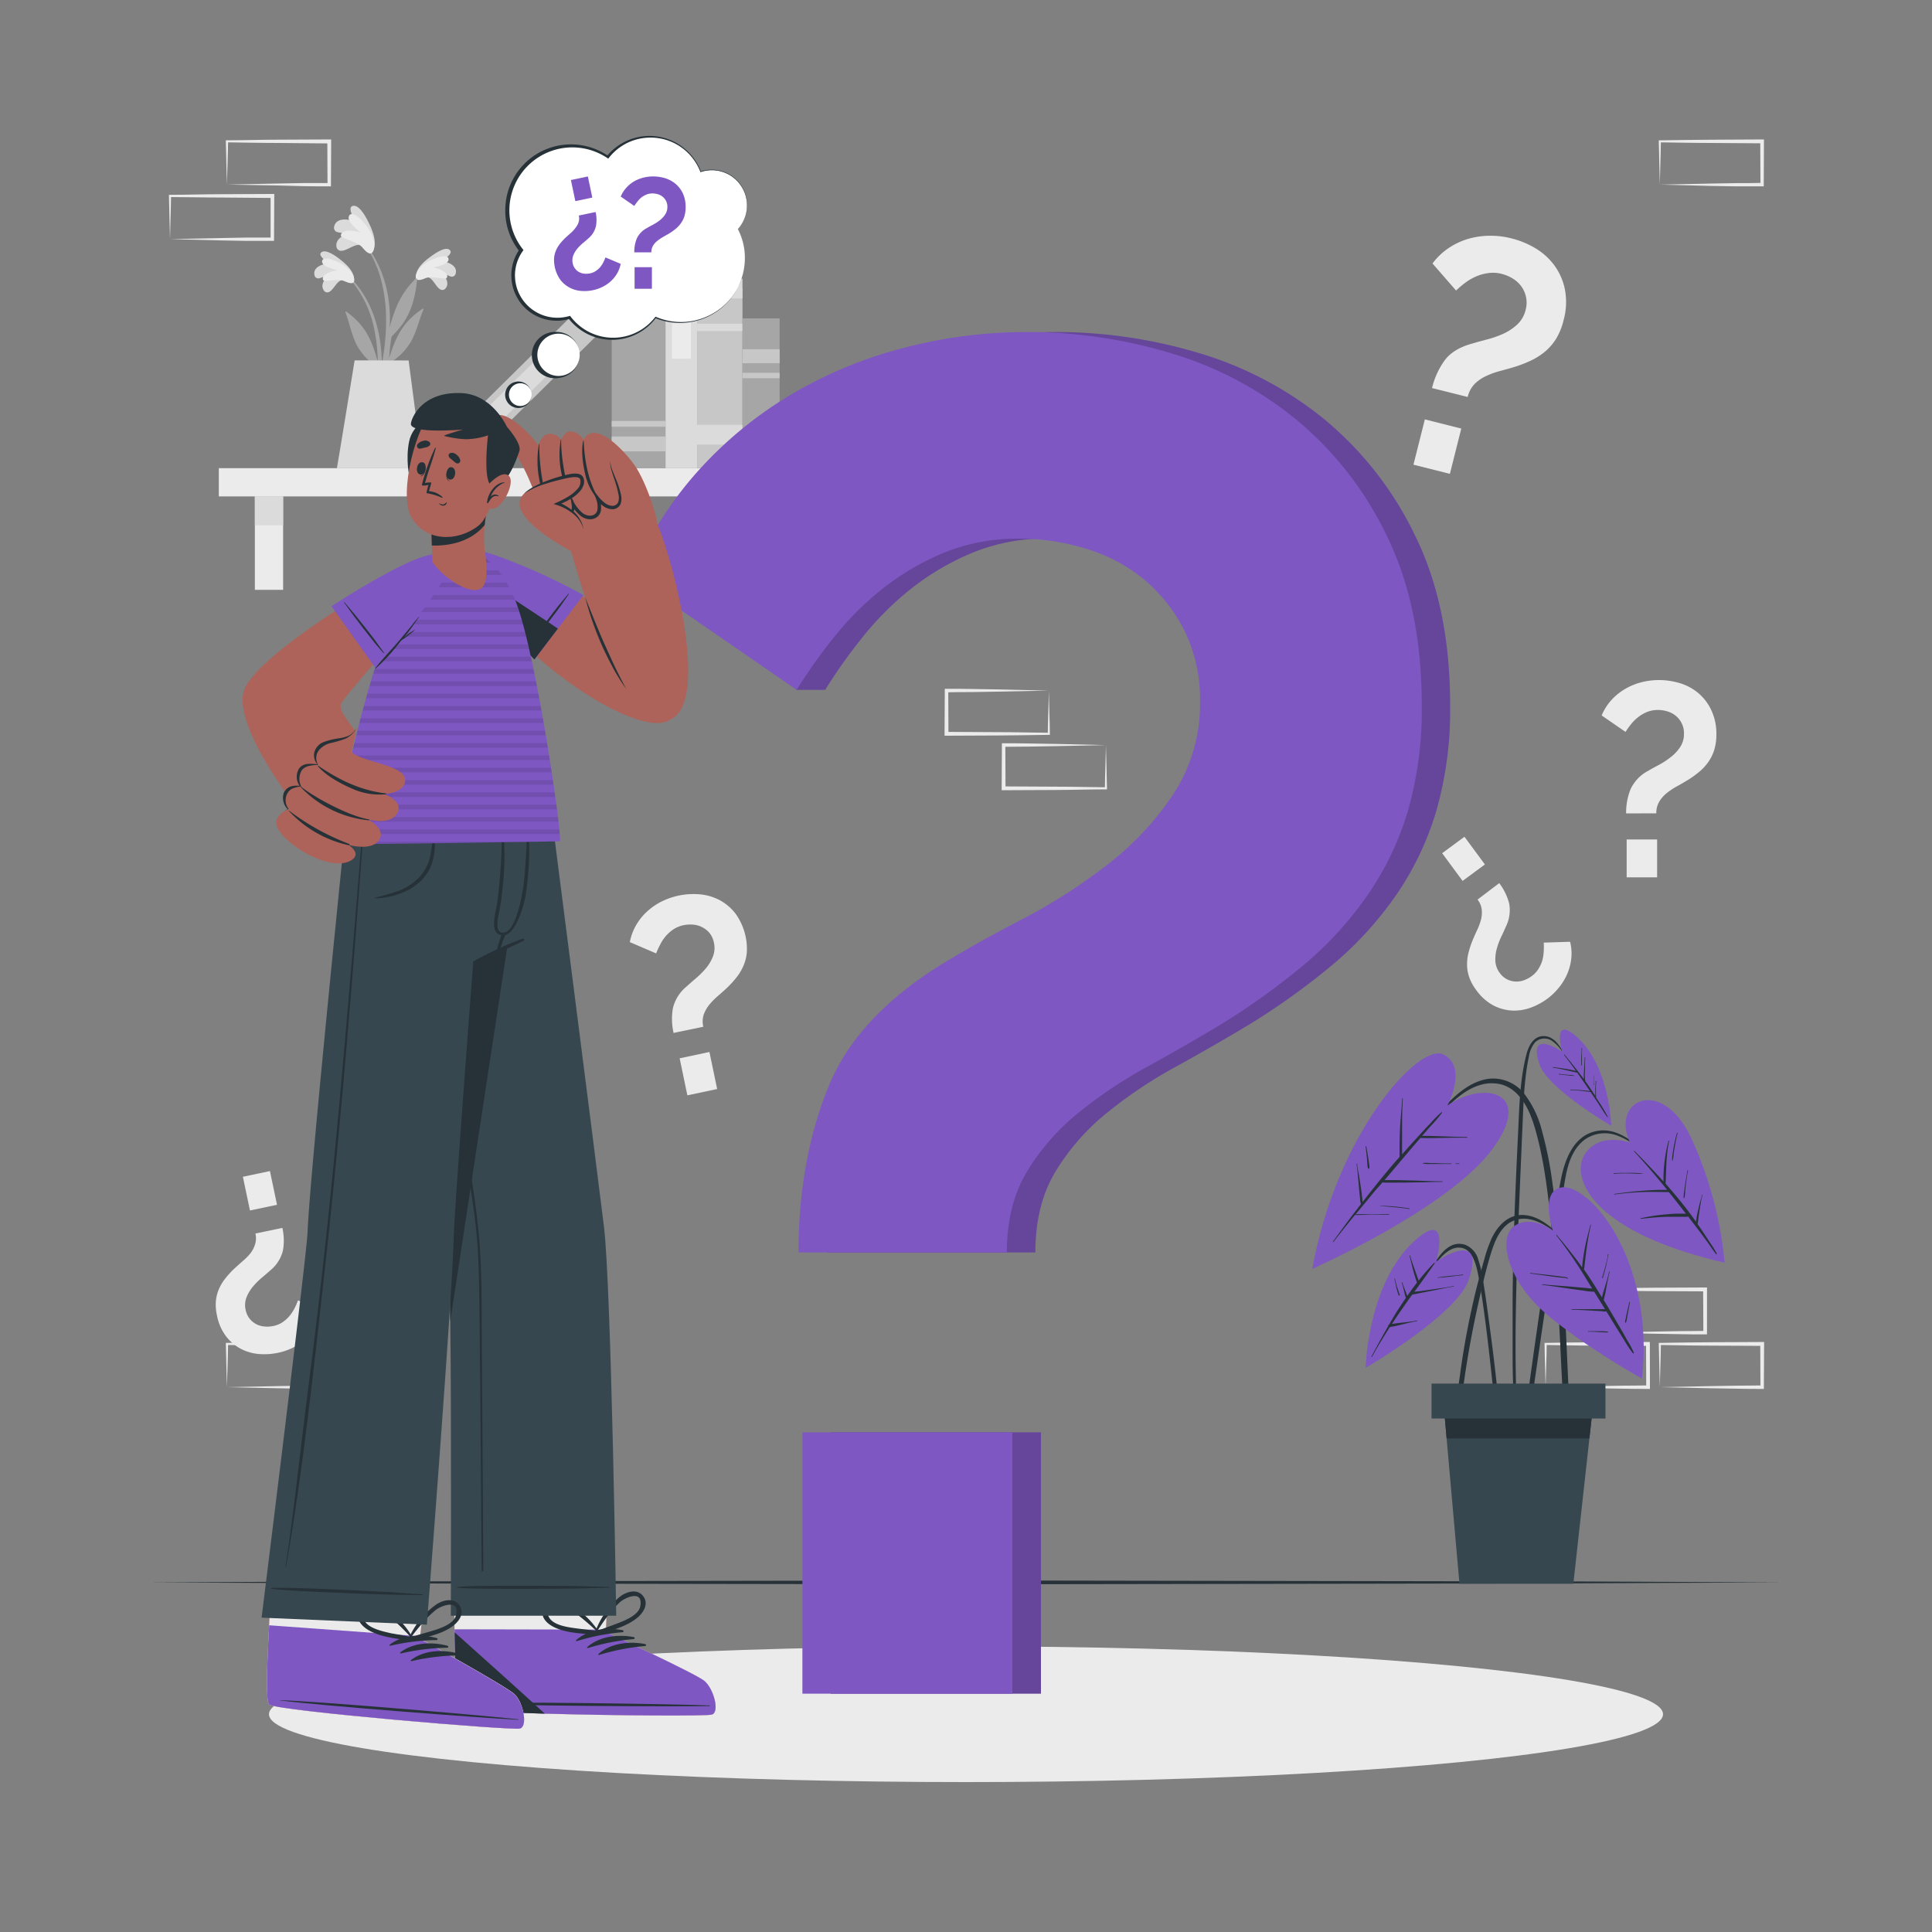 <svg xmlns="http://www.w3.org/2000/svg" viewBox="0 0 500 500"><rect x="0" y="0" width="500" height="500" fill="#808080" stroke="none"/><g id="freepik--background-complete--inject-12"><rect x="56.62" y="121.17" width="166.63" height="7.31" transform="translate(279.88 249.64) rotate(180)" style="fill:#ebebeb"></rect><rect x="206.6" y="128.48" width="7.31" height="24.17" style="fill:#ebebeb"></rect><rect x="206.6" y="128.48" width="7.31" height="7.47" style="fill:#dbdbdb"></rect><rect x="65.96" y="128.48" width="7.31" height="24.17" style="fill:#ebebeb"></rect><rect x="65.96" y="128.48" width="7.31" height="7.47" style="fill:#dbdbdb"></rect><rect x="163" y="92.02" width="46.57" height="11.73" transform="translate(284.17 -88.4) rotate(90)" style="fill:#c7c7c7"></rect><rect x="183.73" y="68.8" width="5.12" height="11.73" transform="translate(260.95 -111.62) rotate(90)" style="fill:#dbdbdb"></rect><rect x="185.34" y="78.87" width="1.9" height="11.73" transform="translate(271.02 -101.56) rotate(90)" style="fill:#dbdbdb"></rect><rect x="183" y="105.91" width="5.12" height="13.19" transform="translate(298.06 -73.06) rotate(90)" style="fill:#dbdbdb"></rect><rect x="149.16" y="89.91" width="54.33" height="8.2" transform="translate(270.33 -82.32) rotate(90)" style="fill:#dbdbdb"></rect><rect x="165.91" y="79.94" width="20.89" height="4.92" transform="translate(258.76 -93.96) rotate(90)" style="fill:#ebebeb"></rect><rect x="108.95" y="95.07" width="54.33" height="8.2" transform="translate(302.64 74.01) rotate(135.33)" style="fill:#c7c7c7"></rect><rect x="122.83" y="99.48" width="20.89" height="4.92" transform="translate(299.72 80.75) rotate(135.33)" style="fill:#dbdbdb"></rect><rect x="144.64" y="93.59" width="41.26" height="13.92" transform="translate(265.82 -64.73) rotate(90)" style="fill:#a6a6a6"></rect><rect x="163.35" y="107.92" width="3.85" height="13.92" transform="translate(280.15 -50.39) rotate(90)" style="fill:#c7c7c7"></rect><rect x="164.53" y="102.73" width="1.49" height="13.92" transform="translate(274.96 -55.59) rotate(90)" style="fill:#c7c7c7"></rect><rect x="177.57" y="96.98" width="38.78" height="9.61" transform="translate(298.75 -95.17) rotate(90)" style="fill:#a6a6a6"></rect><rect x="195.15" y="110.45" width="3.61" height="9.61" transform="translate(312.22 -81.7) rotate(90)" style="fill:#c7c7c7"></rect><rect x="195.15" y="87.39" width="3.61" height="9.61" transform="translate(289.16 -104.76) rotate(90)" style="fill:#c7c7c7"></rect><rect x="196.26" y="92.38" width="1.4" height="9.61" transform="translate(294.14 -99.78) rotate(90)" style="fill:#c7c7c7"></rect><path d="M90.32,71.49c8.2,8,9.58,20.46,7.85,31.34,0,.24-.43.18-.43-.06,0-2.47.08-4.93.07-7.37,0-.12-.08-.22-.13-.33a16.53,16.53,0,0,1-5.33-5.73c-1.37-2.69-1.91-5.73-2.95-8.55-.1-.27.19-.19.37-.05,5,3.68,6.58,7.64,8,12.93a44.44,44.44,0,0,0-.87-8.24A28.09,28.09,0,0,0,90.1,71.71.16.16,0,0,1,90.32,71.49Z" style="fill:#a6a6a6"></path><path d="M88.78,72.43c-1.42,0-2.3,2.3-3.4,3a1.06,1.06,0,0,1-1.56-.25c-1.09-1.52.41-3.39,1.81-4.44A15.39,15.39,0,0,1,82.71,72a1,1,0,0,1-1.32-.79c-.48-2.07,2.12-3,3.91-3-.87-.6-3.35-2.23-2-3s4.25,1.53,5.19,2.3c1.4,1.13,3.06,2.83,3.13,4.6C91.67,74.13,89.86,72.86,88.78,72.43Z" style="fill:#dbdbdb"></path><path d="M89.18,72.78c-1.8-.83-5.27.36-5.56-.33-.6-1.39,2.17-2.34,3.67-2.53-1.38-.37-4-1-3.94-2.29.1-1.62,4.05-.23,6.05,1.3,2.51,1.93,2.5,3.8,2.08,4.17C90.91,73.61,89.48,72.91,89.18,72.78Z" style="fill:#ebebeb"></path><path d="M109,70.7c-8.5,7.71-10.35,20.07-9,31,0,.25.42.2.43,0,.09-2.47.11-4.93.21-7.37l.14-.33a16.4,16.4,0,0,0,5.54-5.51c1.48-2.64,2.13-5.66,3.28-8.43.11-.27-.18-.2-.37-.07-5.13,3.49-6.87,7.39-8.5,12.62a44.3,44.3,0,0,1,1.18-8.2,28.09,28.09,0,0,1,7.34-13.46A.15.15,0,0,0,109,70.7Z" style="fill:#a6a6a6"></path><path d="M110.5,71.69c1.41.1,2.21,2.39,3.28,3.09a1.06,1.06,0,0,0,1.57-.19c1.15-1.48-.28-3.41-1.64-4.51a15.82,15.82,0,0,0,2.87,1.46,1,1,0,0,0,1.35-.74c.55-2.06-2-3.08-3.79-3.19.88-.57,3.42-2.11,2.14-3S112,66,111,66.75c-1.44,1.08-3.16,2.71-3.29,4.47C107.55,73.28,109.4,72.08,110.5,71.69Z" style="fill:#dbdbdb"></path><path d="M110.08,72c1.84-.75,5.25.56,5.57-.11.65-1.36-2.08-2.42-3.56-2.66,1.39-.32,4-.82,4-2.15,0-1.62-4-.38-6.09,1.08-2.58,1.83-2.64,3.69-2.24,4.08C108.32,72.79,109.78,72.15,110.08,72Z" style="fill:#ebebeb"></path><path d="M100.3,91.07a82,82,0,0,1-2.64,12.19.3.3,0,0,1-.59-.12c.56-3.76,1.58-7.45,2.13-11.2a56.16,56.16,0,0,0,.66-11.51c-.36-6.33-2.08-13.07-6.21-18-.09-.12.1-.29.19-.18,8.28,9.65,7,21.48,7,22.54,1.17-4,2.38-8.57,6.81-12.64.19-.18.34-.09.31.21-.79,7.4-2.85,11.27-7.15,15.23C100.64,88.74,100.49,89.91,100.3,91.07Z" style="fill:#a6a6a6"></path><path d="M93.57,63.52c-1.49-.66-3.54,1.23-5,1.36a1.22,1.22,0,0,1-1.49-1c-.37-2.12,2.13-3.32,4.11-3.7-1.25-.08-2.48.26-3.71-.07a1.18,1.18,0,0,1-1-1.49c.55-2.39,3.71-2,5.59-1.19-.6-1-2.35-4-.58-4.17s3.64,3.72,4.23,5c.88,1.88,1.76,4.47.93,6.34C95.72,66.74,94.48,64.51,93.57,63.52Z" style="fill:#dbdbdb"></path><path d="M93.82,64.08c-1.46-1.75-5.65-2.27-5.61-3.13.08-1.74,3.43-1.34,5.08-.78-1.24-1.08-3.68-3-2.93-4.36.92-1.63,4.31,1.8,5.62,4.4,1.64,3.27.68,5.19.06,5.37C95.19,65.82,94.06,64.38,93.82,64.08Z" style="fill:#ebebeb"></path><path d="M105.75,93.29l3.65,27.88H87.19c.46-2.47,4.59-27.91,4.59-27.91Z" style="fill:#dbdbdb"></path><path d="M370.61,100.43a20.23,20.23,0,0,1,3.24-7.13q2.19-3,7.06-4.36c1-.3,2.17-.62,3.58-1a26.4,26.4,0,0,0,4.24-1.42,13.81,13.81,0,0,0,3.81-2.43,7.53,7.53,0,0,0,2.29-3.89,7.06,7.06,0,0,0,.11-3.31,7.44,7.44,0,0,0-1.2-2.74,7.65,7.65,0,0,0-2.24-2.06,10.11,10.11,0,0,0-2.9-1.22A8.88,8.88,0,0,0,385,70.7a12.16,12.16,0,0,0-3.16.92,13.72,13.72,0,0,0-2.76,1.65,25.91,25.91,0,0,0-2.25,1.92l-6.1-7a17,17,0,0,1,4.1-3.94,18.45,18.45,0,0,1,5-2.39,20.31,20.31,0,0,1,5.58-.85,22,22,0,0,1,5.79.69,23.08,23.08,0,0,1,6.13,2.53,16.66,16.66,0,0,1,4.9,4.4,15.79,15.79,0,0,1,2.76,6.25,17.44,17.44,0,0,1-.34,8,16.89,16.89,0,0,1-1.84,4.64,13.79,13.79,0,0,1-2.78,3.32,16.83,16.83,0,0,1-3.57,2.35,32.52,32.52,0,0,1-4.31,1.71c-1.31.4-2.6.76-3.89,1.1a20.91,20.91,0,0,0-3.62,1.3,10.4,10.4,0,0,0-3,2.06,7.18,7.18,0,0,0-1.8,3.38Zm-4.81,19.83,2.95-11.72,9.43,2.37-2.95,11.72Z" style="fill:#ebebeb"></path><path d="M73.08,317.78a14.89,14.89,0,0,1,.16,5.77A9.46,9.46,0,0,1,70,328.73c-.56.51-1.25,1.11-2.07,1.79a18.94,18.94,0,0,0-2.35,2.31,10.09,10.09,0,0,0-1.75,2.84,5.57,5.57,0,0,0-.26,3.32,5.36,5.36,0,0,0,1,2.24,5.57,5.57,0,0,0,1.68,1.43,5.71,5.71,0,0,0,2.15.63,7.5,7.5,0,0,0,2.32-.12,6.64,6.64,0,0,0,2.43-1,8.79,8.79,0,0,0,1.8-1.63,10.48,10.48,0,0,0,1.3-2,17.12,17.12,0,0,0,.87-2l6.3,2.64a12.6,12.6,0,0,1-1.46,3.94,13.45,13.45,0,0,1-2.56,3.21,14.55,14.55,0,0,1-3.43,2.37,16.4,16.4,0,0,1-4.06,1.41,17,17,0,0,1-4.88.31,12.32,12.32,0,0,1-4.67-1.33,11.77,11.77,0,0,1-3.86-3.26,12.91,12.91,0,0,1-2.35-5.41,12.24,12.24,0,0,1-.28-3.67,10,10,0,0,1,.77-3.1,11.83,11.83,0,0,1,1.61-2.71,23,23,0,0,1,2.3-2.54c.74-.68,1.48-1.34,2.23-2a15.83,15.83,0,0,0,2-2A7.54,7.54,0,0,0,66,322.07a5.25,5.25,0,0,0,.1-2.83Zm-3.22-14.71,1.83,8.73-7,1.47-1.83-8.72Z" style="fill:#ebebeb"></path><path d="M388,228.55a15,15,0,0,1,2.55,5.18,9.48,9.48,0,0,1-.83,6.07c-.29.7-.67,1.53-1.13,2.49a18.21,18.21,0,0,0-1.18,3.08,10.07,10.07,0,0,0-.41,3.31,5.66,5.66,0,0,0,1.14,3.13,5.24,5.24,0,0,0,1.84,1.61,5.5,5.5,0,0,0,2.13.6,5.56,5.56,0,0,0,2.22-.31,7.73,7.73,0,0,0,2.05-1.08,6.48,6.48,0,0,0,1.79-1.92,8.64,8.64,0,0,0,1-2.24,10.94,10.94,0,0,0,.35-2.35,19,19,0,0,0,0-2.17l6.82-.22a12.37,12.37,0,0,1,.32,4.18,13.74,13.74,0,0,1-1,4,14.9,14.9,0,0,1-2.14,3.58,16.5,16.5,0,0,1-3.1,3,16.94,16.94,0,0,1-4.32,2.31,12.36,12.36,0,0,1-4.8.73,11.85,11.85,0,0,1-4.86-1.35,13,13,0,0,1-4.39-3.95,12.27,12.27,0,0,1-1.78-3.22,9.9,9.9,0,0,1-.59-3.14,11.94,11.94,0,0,1,.33-3.14,24,24,0,0,1,1.05-3.26c.39-.93.78-1.84,1.2-2.73a15,15,0,0,0,1-2.67,7.73,7.73,0,0,0,.22-2.65,5.26,5.26,0,0,0-1.09-2.61Zm-9-12,5.29,7.17-5.77,4.26-5.29-7.17Z" style="fill:#ebebeb"></path><path d="M420.84,210.51a16.27,16.27,0,0,1,1.14-6.25,10.32,10.32,0,0,1,4.68-4.83c.71-.43,1.59-.91,2.63-1.46a20.61,20.61,0,0,0,3-1.95,10.78,10.78,0,0,0,2.52-2.66,6.12,6.12,0,0,0,1-3.52,5.78,5.78,0,0,0-2.06-4.54,6.09,6.09,0,0,0-2.16-1.17,8.39,8.39,0,0,0-2.52-.39,7.41,7.41,0,0,0-2.84.53,10.15,10.15,0,0,0-2.31,1.35,11.17,11.17,0,0,0-1.85,1.85,19.81,19.81,0,0,0-1.38,1.95l-6.18-4.26a13.9,13.9,0,0,1,2.45-3.91,15.22,15.22,0,0,1,3.48-2.87,16.54,16.54,0,0,1,4.23-1.78,18.2,18.2,0,0,1,4.68-.6,18.64,18.64,0,0,1,5.33.78,13.47,13.47,0,0,1,4.72,2.49,13,13,0,0,1,3.41,4.36A14.35,14.35,0,0,1,444.2,190a13.91,13.91,0,0,1-.53,4,11.43,11.43,0,0,1-1.53,3.16,13.14,13.14,0,0,1-2.34,2.55,26.21,26.21,0,0,1-3.06,2.2c-.94.57-1.89,1.12-2.84,1.64a17.22,17.22,0,0,0-2.59,1.74,8.3,8.3,0,0,0-1.91,2.2,5.73,5.73,0,0,0-.75,3Zm.14,16.54v-9.8h7.88v9.8Z" style="fill:#ebebeb"></path><path d="M174.32,267.32a16.32,16.32,0,0,1-.18-6.35,10.31,10.31,0,0,1,3.58-5.69c.61-.57,1.36-1.22,2.27-2a22.84,22.84,0,0,0,2.58-2.54,11.34,11.34,0,0,0,1.91-3.13,6.1,6.1,0,0,0,.28-3.65,5.85,5.85,0,0,0-1.1-2.46A6,6,0,0,0,181.8,240a6.12,6.12,0,0,0-2.36-.7,8.63,8.63,0,0,0-2.54.14,7.46,7.46,0,0,0-2.67,1.11,10.07,10.07,0,0,0-2,1.8,11.56,11.56,0,0,0-1.42,2.19,19.49,19.49,0,0,0-1,2.2L163,243.82a13.88,13.88,0,0,1,1.59-4.33,14.77,14.77,0,0,1,2.81-3.53,16.12,16.12,0,0,1,3.76-2.62,18.71,18.71,0,0,1,4.46-1.56,18.92,18.92,0,0,1,5.37-.34,13.58,13.58,0,0,1,5.13,1.45,12.79,12.79,0,0,1,4.24,3.57,15.71,15.71,0,0,1,2.92,10,11.24,11.24,0,0,1-.84,3.4,13.27,13.27,0,0,1-1.76,3,27.76,27.76,0,0,1-2.53,2.79c-.81.75-1.62,1.48-2.44,2.18a17.63,17.63,0,0,0-2.18,2.24,8.69,8.69,0,0,0-1.42,2.55,5.88,5.88,0,0,0-.1,3.11Zm3.57,16.15-2-9.58,7.71-1.64,2,9.59Z" style="fill:#ebebeb"></path><path d="M414.79,344.89l13.36-.28,6.58-.11c2.19-.05,4.36,0,6.54-.06l-.44.45-.06-11.19.5.5L428,334.14c-4.41,0-8.82-.12-13.24-.17l.28-.27c0,1.83-.09,3.67-.14,5.54Zm0,0-.14-5.54c0-1.86-.11-3.75-.13-5.65v-.27h.27c4.42-.05,8.83-.16,13.24-.17l13.24-.06h.5v.5l0,11.19v.45h-.45c-2.23,0-4.47,0-6.69-.06l-6.66-.11Z" style="fill:#ebebeb"></path><path d="M429.56,359l13.36-.28,6.58-.11c2.19-.05,4.36,0,6.54-.06l-.44.45-.05-11.19.49.5-13.24-.06c-4.41,0-8.82-.12-13.24-.17l.28-.27c0,1.83-.09,3.67-.13,5.54Zm0,0-.14-5.54c0-1.86-.11-3.75-.13-5.65v-.27h.27c4.42-.05,8.83-.16,13.24-.17l13.24-.06h.51v.5L456.49,359v.45H456c-2.23,0-4.46,0-6.69-.06l-6.66-.11Z" style="fill:#ebebeb"></path><path d="M400,359l13.36-.28,6.58-.11c2.18-.05,4.36,0,6.54-.06l-.44.45L426,347.81l.5.5-13.24-.06c-4.41,0-8.83-.12-13.24-.17l.27-.27c0,1.83-.08,3.67-.13,5.54Zm0,0-.14-5.54c-.05-1.86-.11-3.75-.13-5.65v-.27H400c4.41-.05,8.83-.16,13.24-.17l13.24-.06h.5v.5L427,359v.45h-.44c-2.23,0-4.47,0-6.69-.06l-6.66-.11Z" style="fill:#ebebeb"></path><path d="M58.73,359l13.35-.28,6.58-.11c2.19-.05,4.37,0,6.55-.06l-.45.45-.05-11.19.5.5L72,348.25c-4.42,0-8.83-.12-13.24-.17l.27-.27c0,1.83-.09,3.67-.13,5.54Zm0,0-.15-5.54c0-1.86-.11-3.75-.13-5.65v-.27h.28c4.41-.05,8.82-.16,13.24-.17l13.24-.06h.5v.5L85.65,359v.45h-.44c-2.23,0-4.47,0-6.7-.06l-6.66-.11Z" style="fill:#ebebeb"></path><path d="M58.73,47.77l13.35-.28,6.58-.12c2.19,0,4.37,0,6.55,0l-.45.45-.05-11.19.5.49L72,37c-4.42,0-8.83-.11-13.24-.16l.27-.27c0,1.83-.09,3.67-.13,5.53Zm0,0-.15-5.54c0-1.87-.11-3.76-.13-5.65v-.27h.28c4.41,0,8.82-.16,13.24-.16l13.24-.06h.5v.51l-.06,11.19v.44h-.44c-2.23,0-4.47,0-6.7-.05L71.85,48Z" style="fill:#ebebeb"></path><path d="M44,61.88l13.35-.28,6.58-.12c2.19,0,4.36,0,6.55,0l-.45.45,0-11.19.5.49L57.2,51.12C52.78,51.12,48.37,51,44,51l.27-.27c0,1.83-.09,3.67-.13,5.53Zm0,0-.15-5.54c0-1.87-.11-3.76-.13-5.65v-.27H44c4.41,0,8.82-.16,13.24-.16l13.24-.06h.5v.51l-.06,11.19v.44h-.44c-2.24,0-4.47,0-6.7,0l-6.66-.12Z" style="fill:#ebebeb"></path><path d="M429.56,47.78l13.36-.28,6.58-.11c2.19,0,4.36,0,6.54-.06l-.44.45-.05-11.19.49.5L442.8,37c-4.41,0-8.82-.11-13.24-.16l.28-.27c0,1.83-.09,3.67-.13,5.53Zm0,0-.14-5.54c0-1.87-.11-3.75-.13-5.65v-.27h.27c4.42-.05,8.83-.15,13.24-.16L456,36.09h.51v.5l-.05,11.19v.45H456c-2.23,0-4.46,0-6.69,0l-6.66-.11Z" style="fill:#ebebeb"></path><path d="M286.21,192.83l-13.35.28-6.58.11c-2.19.05-4.37,0-6.55.06l.45-.45.05,11.19-.5-.5,13.24.07c4.42,0,8.83.11,13.24.16l-.27.27c0-1.83.09-3.67.13-5.53Zm0,0,.15,5.54c0,1.87.11,3.75.13,5.65v.27h-.28c-4.41,0-8.82.15-13.24.16l-13.24.06h-.5V204l.06-11.19v-.45h.44c2.23,0,4.47,0,6.7.05l6.66.11Z" style="fill:#ebebeb"></path><path d="M271.44,178.72l-13.35.28-6.58.11c-2.19,0-4.37,0-6.55.06l.45-.45.05,11.19-.5-.5,13.24.07c4.41,0,8.83.11,13.24.16l-.27.27c0-1.83.08-3.67.13-5.53Zm0,0,.14,5.54c.05,1.87.12,3.75.13,5.65v.27h-.28c-4.41.05-8.83.15-13.24.16l-13.24.06h-.5v-.5l.06-11.19v-.45H245c2.23,0,4.47,0,6.7.05l6.66.11Z" style="fill:#ebebeb"></path></g><g id="freepik--Floor--inject-12"><polygon points="38.37 409.52 91.28 409.28 144.19 409.19 250 409.02 355.81 409.19 408.72 409.28 461.63 409.52 408.72 409.77 355.81 409.86 250 410.02 144.19 409.86 91.28 409.77 38.37 409.52" style="fill:#263238"></polygon></g><g id="freepik--Shadow--inject-12"><ellipse cx="250" cy="443.64" rx="180.39" ry="17.56" style="fill:#ebebeb"></ellipse></g><g id="freepik--Plant--inject-12"><path d="M427,299.49c-3.8-3.72-8.71-8.22-14.52-6.61-5.46,1.51-7.55,7.47-8.53,12.44-1.26,6.41-2.24,12.87-3.26,19.32s-2,13-2.93,19.55q-.8,5.52-1.56,11.05-.39,2.76-.77,5.52c-.25,1.81-.55,3.62-.65,5.44,0,.58.88.66,1,.11.71-3.07,1-6.27,1.45-9.38s.91-6.28,1.36-9.41c.91-6.23,1.86-12.45,2.79-18.68s1.91-12.44,2.91-18.66c.84-5.28,1.24-11.83,5.91-15.31a9.07,9.07,0,0,1,8.75-.82c3.07,1.18,5.53,3.38,7.94,5.56C427,299.68,427.1,299.57,427,299.49Z" style="fill:#263238"></path><path d="M421.83,295.69s-7.77-2.79-11.6,2.87.75,20.08,36.1,28.21a99.63,99.63,0,0,0-8.5-31.95C430.25,278.29,416.74,284.55,421.83,295.69Z" style="fill:#7E57C2"></path><path d="M444.3,324.41a27.27,27.27,0,0,0-1.78-2.86c-.59-.91-1.19-1.82-1.79-2.72-.45-.68-.92-1.36-1.38-2,0-.16,0-.33.06-.5l.12-.92c.09-.66.19-1.33.28-2s.21-1.31.34-2a10.28,10.28,0,0,1,.46-2.08c0-.11-.14-.16-.15,0a7.9,7.9,0,0,1-.32,1.18l-.24.89c-.17.67-.33,1.34-.48,2s-.26,1.25-.37,1.87c-.05.31-.09.61-.13.91-.63-.9-1.28-1.79-1.94-2.66-1.88-2.47-3.86-4.85-5.92-7.18,0,0,0,0,0-.06.19-3.71.1-7.39.92-11,0-.1-.12-.16-.15-.06a38.16,38.16,0,0,0-1.32,10.57c-.73-.82-1.48-1.64-2.23-2.45-1.73-1.85-3.48-3.68-5.27-5.46-.07-.07-.19,0-.12.11,3,3.21,5.81,6.55,8.57,9.95a60.74,60.74,0,0,0-6.47.24c-2.39.17-4.77.48-7.15.81-.11,0-.08.17,0,.16a63.12,63.12,0,0,1,7.14-.64c2.31-.1,4.6,0,6.91,0q2.24,2.76,4.41,5.58H436c-.54,0-1.08,0-1.62,0-1.08,0-2.15.1-3.22.19a47.83,47.83,0,0,0-6.53,1,.08.08,0,0,0,0,.16c2.17-.25,4.35-.45,6.53-.53,1,0,2.09,0,3.13,0H436a2,2,0,0,0,.89-.08q1.42,1.85,2.84,3.71c.75,1,1.49,2,2.22,3s1.42,2.15,2.24,3.11C444.23,324.58,444.34,324.49,444.3,324.41Z" style="fill:#263238"></path><path d="M425.21,303.72a23.88,23.88,0,0,0-3.78-.18c-1.26,0-2.53,0-3.79.08-.11,0-.1.16,0,.16,1.28-.1,2.56-.12,3.84-.1s2.48.14,3.71.1C425.25,303.78,425.25,303.73,425.21,303.72Z" style="fill:#263238"></path><path d="M436.31,306.57c.14-1.21.29-2.42.55-3.61a.08.08,0,1,0-.16,0c-.18,1.19-.41,2.37-.58,3.56-.09.59-.17,1.19-.25,1.78a8.76,8.76,0,0,0-.14,1.69.11.11,0,0,0,.21,0,10.65,10.65,0,0,0,.18-1.69C436.17,307.72,436.24,307.14,436.31,306.57Z" style="fill:#263238"></path><path d="M434,293.19c-.31,1.18-.62,2.37-.83,3.56-.11.61-.21,1.22-.29,1.83a7.67,7.67,0,0,0-.12,1.79.05.05,0,0,0,.1,0,9.71,9.71,0,0,0,.27-1.7c.08-.59.17-1.17.27-1.76.22-1.23.44-2.45.75-3.66C434.16,293.15,434,293.09,434,293.19Z" style="fill:#263238"></path><path d="M388,364.89c-.2-2.22-.42-4.45-.65-6.67q-.71-6.6-1.59-13.19c-.59-4.37-1.15-8.76-1.86-13.12a31.85,31.85,0,0,0-1.35-6,5.65,5.65,0,0,0-3.3-3.73c-4.16-1.43-7,2.88-8.64,5.93-.05.09.08.16.14.08,1-1.45,3.78-5.5,6.94-5.31,2.12.12,3.82,1.63,4.84,6.92,2.54,13.19,4.83,40,5.1,41.71.14.93.79.89.8-.11C388.39,369.26,388.14,367.07,388,364.89Z" style="fill:#263238"></path><path d="M371.68,326.52s3.64-12.84-4.4-6.42C353.9,330.79,353.43,354,353.43,354s23.78-13.81,26.73-22.92C384.57,317.54,371.68,326.52,371.68,326.52Z" style="fill:#7E57C2"></path><path d="M376.18,332.82c-1.86.38-3.76.63-5.64.9l-2.68.38c-.6.08-1.21.14-1.82.21,1.77-2.44,3.56-4.87,5.26-7.36a.1.1,0,0,0-.16-.12,54.44,54.44,0,0,0-4,4.59l-1.06-3c-.4-1.15-.84-2.29-1.13-3.48,0-.1-.18,0-.15.05.32,1.17.55,2.38.87,3.56s.65,2.26,1.05,3.37c-.87,1.13-1.71,2.29-2.52,3.46-.41-1.16-.92-2.28-1.27-3.46,0-.1-.19-.05-.16,0,.43,1.31.66,2.66,1.06,4-.55.8-1.09,1.6-1.61,2.4-1,1.49-1.87,3-2.75,4.52a.35.35,0,0,0-.21.36c-1.5,2.6-2.93,5.23-4.34,7.89a.08.08,0,0,0,.14.08c1.41-2.63,3-5.19,4.61-7.7h0a3.09,3.09,0,0,1,.78-.15l.82-.18c.61-.13,1.22-.29,1.83-.44,1.21-.3,2.4-.59,3.63-.8.1,0,.05-.17,0-.15-1.44.27-2.88.44-4.34.6-.69.08-1.37.17-2.05.28h-.1q1.27-1.94,2.6-3.86c.86-1.25,1.75-2.49,2.64-3.73.83-.11,1.64-.33,2.46-.48l2.76-.54c1.84-.37,3.68-.78,5.53-1.08C376.33,333,376.28,332.8,376.18,332.82Z" style="fill:#263238"></path><path d="M361.89,334.09c-.11-.34-.21-.68-.32-1a20.1,20.1,0,0,1-.55-2.16c0-.1-.17-.05-.15,0,.16.73.33,1.45.49,2.17a13,13,0,0,0,.62,2.13.15.15,0,0,0,.28-.08C362.15,334.81,362,334.45,361.89,334.09Z" style="fill:#263238"></path><path d="M378.61,329.85c-1.08.16-2.17.24-3.27.34s-2.17.24-3.26.41c-.06,0-.06.1,0,.09,1.09-.07,2.18-.16,3.27-.3s2.17-.3,3.27-.38C378.72,330,378.71,329.84,378.61,329.85Z" style="fill:#263238"></path><path d="M405.45,348.64c-.43-9.45-1-18.89-2-28.3-.47-4.69-1-9.37-1.66-14a98.43,98.43,0,0,0-2.71-13.59,26.16,26.16,0,0,0-4.52-9.58,10.29,10.29,0,0,0-9.14-4c-4.13.51-7.47,3.12-10.35,5.95-3.23,3.18-6.19,6.65-9.18,10-.76.86-1.51,1.73-2.26,2.6-.06.08.05.19.12.11,2.93-3.36,6-6.63,9.15-9.75,2.94-2.89,6-6,10-7.24a10.46,10.46,0,0,1,5.84-.14,9.27,9.27,0,0,1,4,2.53c2.3,2.38,3.58,5.61,4.5,8.74,2.54,8.69,3.45,17.8,4.39,26.77s1.61,18.25,2.07,27.41.82,18.41,1.71,27.59c.11,1.13.25,2.26.4,3.39.09.75,1.27.76,1.21,0C406.31,367.63,405.87,358.14,405.45,348.64Z" style="fill:#263238"></path><path d="M374.57,286.12s5.4-10-1-13.2-27.72,20.62-33.95,55.46c0,0,34.47-15.25,46.18-30.45S384.25,279.39,374.57,286.12Z" style="fill:#7E57C2"></path><path d="M379.64,294.24c-3.87,0-7.74-.29-11.61-.27l2.18-2.49a34.93,34.93,0,0,0,3-3.52c.05-.08-.06-.19-.14-.13a26.24,26.24,0,0,0-2.93,2.94c-1,1-1.94,2.06-2.9,3.1-1.48,1.61-2.93,3.23-4.38,4.87,0-.16,0-.32,0-.47,0-.68,0-1.36,0-2,0-1.31,0-2.63,0-3.94,0-2.66,0-5.34.2-8,0-.1-.15-.1-.16,0-.18,2.68-.46,5.34-.59,8-.06,1.32-.09,2.63-.11,3.95,0,.67,0,1.35,0,2,0,.37,0,.76,0,1.14-.22.26-.46.51-.68.76-3.09,3.54-6,7.19-8.9,10.91,0-.2,0-.42-.05-.62,0-.41-.09-.82-.13-1.23-.1-.89-.22-1.77-.36-2.66s-.25-1.66-.39-2.49-.39-1.87-.46-2.81a.08.08,0,1,0-.15,0,27.11,27.11,0,0,1,.32,2.84l.24,2.56c.07.85.15,1.7.24,2.56l.12,1.23c0,.2.05.41.08.61a1,1,0,0,0,.16.49l-1.47,1.92c-2,2.59-3.88,5.21-5.8,7.82-.06.08.06.19.12.11,1.82-2.37,3.69-4.7,5.58-7,1.42.06,2.87-.05,4.29-.07s3,0,4.48,0a.08.08,0,0,0,0-.16c-1.5,0-3,.05-4.49.06s-2.75-.06-4.11,0c1.66-2,3.35-4,5-6.05L357.8,306a9.08,9.08,0,0,0,1.73.06h2c1.27,0,2.54,0,3.82-.05,2.63,0,5.26-.13,7.89-.14a.08.08,0,1,0,0-.15c-2.64,0-5.27-.15-7.9-.22-1.28,0-2.55-.07-3.83-.09l-2,0c-.38,0-.78,0-1.18,0l4.35-5.15a.24.24,0,0,0,.08-.09c1.41-1.67,2.82-3.33,4.25-5,.2-.22.4-.44.59-.67,4,.12,8-.14,12-.06C379.75,294.4,379.75,294.24,379.64,294.24Z" style="fill:#263238"></path><path d="M377.66,301.09h-.94a.07.07,0,1,0,0,.14h.93A.08.08,0,0,0,377.66,301.09Z" style="fill:#263238"></path><path d="M375.57,301.1c-1.24,0-2.48,0-3.72-.08L370,301a7.14,7.14,0,0,0-1.73,0,.06.06,0,0,0,0,.12,6.74,6.74,0,0,0,1.74.12l1.86,0h3.72C375.68,301.26,375.68,301.1,375.57,301.1Z" style="fill:#263238"></path><path d="M364.74,312.74a50.1,50.1,0,0,0-7.63-.69,0,0,0,0,0,0,.05c2.54.24,5.07.38,7.59.79C364.8,312.91,364.84,312.75,364.74,312.74Z" style="fill:#263238"></path><path d="M354.37,301.64c0-.22-.05-.44-.08-.66-.06-.5-.14-1-.22-1.49-.15-.95-.31-1.89-.49-2.84,0-.08-.17-.06-.16,0,.12,1,.23,1.95.32,2.93l.12,1.44a4.11,4.11,0,0,0,.19,1.36.19.19,0,0,0,.34-.05A1.94,1.94,0,0,0,354.37,301.64Z" style="fill:#263238"></path><path d="M405.11,273.29c-1.24-2.3-2.81-5.33-5.89-5.14-2.54.16-3.69,2.75-4.23,4.9-1.68,6.63-1.8,13.63-2.12,20.43-.7,14.37-1.32,28.75-1.41,43.14q0,6,0,12c0,4.07,0,8.16.28,12.22a.3.3,0,0,0,.6,0c0-3.48-.1-7-.11-10.44s0-6.79.06-10.19q.17-10.31.55-20.62c.26-6.83.56-13.66.85-20.49.14-3.41.29-6.83.44-10.24s.29-6.61.67-9.9c.21-1.85.48-3.69.87-5.5a7.61,7.61,0,0,1,1.59-3.69,3.46,3.46,0,0,1,4.49-.32,9.48,9.48,0,0,1,3.19,4A.08.08,0,0,0,405.11,273.29Z" style="fill:#263238"></path><path d="M404.27,272.19s-2.53-8.94,3.07-4.47c9.32,7.44,9.65,23.63,9.65,23.63s-16.57-9.62-18.63-16C395.29,265.93,404.27,272.19,404.27,272.19Z" style="fill:#7E57C2"></path><path d="M413.5,284.72c-.15-.25-.31-.49-.47-.74a4.82,4.82,0,0,0,0-.76c0-.38,0-.77,0-1.15,0-.76,0-1.52.08-2.27a.08.08,0,0,0-.16,0c0,.74-.07,1.49-.09,2.23,0,.37,0,.74,0,1.11,0,.14,0,.31,0,.48-.65-1-1.32-2-2-3-.2-.29-.41-.57-.61-.85a15.83,15.83,0,0,1-.05-2.92c0-1,0-2.08.06-3.12,0-.1-.16-.1-.16,0,0,1.08-.08,2.16-.14,3.24a19.74,19.74,0,0,0-.06,2.31c-1.6-2.17-3.3-4.27-5-6.36-.06-.07-.18,0-.12.1,1.06,1.35,2.08,2.73,3.08,4.13-1.95-.46-3.93-.72-5.91-1-.1,0-.14.14,0,.16,2.1.32,4.16.84,6.23,1.3h0c.79,1.12,1.58,2.24,2.35,3.37l.94,1.38h-.08l-.65-.09-1.38-.12c-.95-.08-1.91-.13-2.87-.18-.1,0-.09.16,0,.16.94,0,1.88.09,2.81.19l1.49.18.64.08.19,0c.53.78,1.07,1.56,1.59,2.34.94,1.39,1.78,2.87,2.77,4.2a.08.08,0,0,0,.13-.08A41.92,41.92,0,0,0,413.5,284.72Z" style="fill:#263238"></path><path d="M409.38,274.62c0-.35,0-.7,0-1.05a16,16,0,0,1,.09-2.19.08.08,0,1,0-.15,0c0,.73-.08,1.45-.12,2.17,0,.37,0,.73,0,1.09v.5a1.8,1.8,0,0,0,0,.52.07.07,0,0,0,.14,0,1.54,1.54,0,0,0,0-.48Z" style="fill:#263238"></path><path d="M407.33,278.32c-.62-.11-1.25-.14-1.87-.19s-1.36-.12-2-.21a.08.08,0,1,0,0,.16c1.31.08,2.61.32,3.92.36C407.39,278.45,407.4,278.33,407.33,278.32Z" style="fill:#263238"></path><path d="M412.53,278.37c.05.07,0,.27,0,.35v.91c0,.21,0,.42,0,.63a1.4,1.4,0,0,0,0,.54s.05,0,.06,0a.57.57,0,0,0,0-.26,2.71,2.71,0,0,1,0-.29v-.62c0-.21,0-.42,0-.63v-.28c0-.09,0-.28,0-.35S412.43,278.22,412.53,278.37Z" style="fill:#263238"></path><path d="M405.49,321c-3.48-2.61-6.61-6.37-11.3-6.56-3.87-.15-6.58,2.76-8.13,6a34.67,34.67,0,0,0-1.89,5.35q-1.05,3.66-2,7.37-1.81,7.29-3.1,14.7c-.47,2.75-.91,5.51-1.26,8.28a70.93,70.93,0,0,0-.81,8.48.44.44,0,0,0,.87.1c.47-2.32.67-4.71,1-7.05s.7-4.71,1.09-7.05q1.2-7,2.78-14c1-4.39,2-8.84,3.39-13.11,1-3.06,2.64-6.63,5.95-7.73,5-1.67,9.59,2.58,13.27,5.35C405.46,321.18,405.57,321.06,405.49,321Z" style="fill:#263238"></path><path d="M401.89,318.5s-3.22-9.17,1.43-11c7-2.69,25.18,17.83,21.61,49.27,0,0-14.07-7.75-24.47-16.48s-13-20.12-8.47-23.06S401.89,318.5,401.89,318.5Z" style="fill:#7E57C2"></path><path d="M422.83,350.06a24.09,24.09,0,0,0-1.69-3.17c-.6-1.08-1.2-2.15-1.82-3.21-1.21-2.07-2.41-4.14-3.65-6.2l-.61-1c0-.12.05-.25.07-.37l.21-.91c.16-.68.28-1.37.4-2.06.26-1.34.49-2.7.85-4,0-.09-.13-.12-.15,0-.29,1.34-.72,2.67-1.11,4-.2.65-.41,1.29-.58,1.95l-.18.67c-1.49-2.45-3-4.89-4.66-7.25a3.34,3.34,0,0,0,.17-1c.05-.46.1-.92.16-1.38.12-1,.24-2.07.39-3.1.3-2,.6-4,1.1-6,0-.1-.13-.13-.15,0-.51,2-1.05,4-1.43,6-.18,1-.36,2-.49,3-.06.5-.12,1-.17,1.5,0,.14,0,.3-.06.45-.5-.71-1-1.43-1.53-2.12-1.61-2.12-3.28-4.18-5-6.24-.06-.08-.2,0-.13.09a111.4,111.4,0,0,1,7.92,11.56l1.37,2.23-.46-.06c-.59-.08-1.18-.11-1.77-.17l-3.56-.31c-2.37-.19-4.75-.33-7.11-.58-.1,0-.13.14,0,.15,2.4.28,4.78.66,7.17,1,1.18.17,2.35.33,3.53.48a14.07,14.07,0,0,0,2.71.27c.93,1.52,1.87,3,2.8,4.54-.21,0-.43,0-.63,0h-3.39c-1.53,0-3.06,0-4.58,0-.11,0-.09.15,0,.15,1.55,0,3.09.1,4.64.18l2.2.13,1.1.08a2.21,2.21,0,0,0,1,0l2.38,3.86c.73,1.19,1.47,2.37,2.22,3.55a29,29,0,0,0,2.39,3.58C422.74,350.21,422.87,350.16,422.83,350.06Z" style="fill:#263238"></path><path d="M416.12,324.65a22.08,22.08,0,0,1-.63,3c-.26,1-.55,2-.88,3a.1.1,0,1,0,.19.06c.31-1,.59-2,.83-3s.4-2,.65-3.05A.08.08,0,0,0,416.12,324.65Z" style="fill:#263238"></path><path d="M405.78,330.79a1.24,1.24,0,0,0-.77-.29l-1.33-.18c-.82-.11-1.65-.2-2.47-.3-1.72-.2-3.43-.37-5.15-.58-.1,0-.13.14,0,.15,1.62.2,3.23.45,4.85.66l2.37.31,1.15.12a4,4,0,0,1,1.3.23A.07.07,0,0,0,405.78,330.79Z" style="fill:#263238"></path><path d="M416.1,344.62c-.81-.07-1.63-.1-2.44-.12l-1.23,0-.59,0a4,4,0,0,1-.77,0c-.11,0-.12.17,0,.15a3.47,3.47,0,0,1,.72,0l.64,0,1.22.08c.81.05,1.63.1,2.44.1C416.19,344.79,416.2,344.62,416.1,344.62Z" style="fill:#263238"></path><path d="M421.06,341.1l.27-1.38c.16-.91.33-1.82.5-2.72a.08.08,0,0,0-.16,0l-.6,2.65c-.1.44-.2.88-.29,1.32,0,.21-.08.41-.13.62a1.78,1.78,0,0,0-.07.65.1.1,0,0,0,.18.05A3.26,3.26,0,0,0,421.06,341.1Z" style="fill:#263238"></path><polygon points="373.4 361.1 374.38 372.25 377.71 409.88 407.18 409.88 411.34 372.25 412.57 361.1 373.4 361.1" style="fill:#37474f"></polygon><polygon points="373.4 361.1 374.38 372.25 411.34 372.25 412.57 361.1 373.4 361.1" style="fill:#263238"></polygon><rect x="370.48" y="358.06" width="45.01" height="9.04" transform="translate(785.97 725.17) rotate(180)" style="fill:#37474f"></rect></g><g id="freepik--question-mark--inject-12"><path d="M214,324.13q0-24,7.84-43.13t32.34-33.33q7.36-4.41,18.14-10a146.32,146.32,0,0,0,21.07-13.48,77,77,0,0,0,17.4-18.37,42.36,42.36,0,0,0,7.11-24.27A40.08,40.08,0,0,0,314,163.37a41.61,41.61,0,0,0-10.29-13.23,42.86,42.86,0,0,0-15-8.09,58,58,0,0,0-17.4-2.69A50.56,50.56,0,0,0,251.77,143a66.89,66.89,0,0,0-15.92,9.31,78.06,78.06,0,0,0-12.75,12.75,139.83,139.83,0,0,0-9.55,13.47h-7.38l-35.27-29.4a95.17,95.17,0,0,1,16.91-27,103.76,103.76,0,0,1,24-19.85A112.47,112.47,0,0,1,241,90.1a125.77,125.77,0,0,1,32.35-4.17,128.54,128.54,0,0,1,36.76,5.39,93.42,93.42,0,0,1,32.59,17.16,89,89,0,0,1,23.53,30.14q9.06,18.38,9.06,43.87a94.76,94.76,0,0,1-3.67,27.69A77.22,77.22,0,0,1,361.07,232a91.89,91.89,0,0,1-16.17,17.64,185.28,185.28,0,0,1-21.08,15.19q-9.81,5.9-19.6,11.28a118,118,0,0,0-17.89,12,58.52,58.52,0,0,0-13.24,15.2q-5.14,8.58-5.14,20.83Zm1,114.19V370.69h54.4v67.63Z" style="fill:#7E57C2"></path><g style="opacity:0.2"><path d="M214,324.13q0-24,7.84-43.13t32.34-33.33q7.36-4.41,18.14-10a146.32,146.32,0,0,0,21.07-13.48,77,77,0,0,0,17.4-18.37,42.36,42.36,0,0,0,7.11-24.27A40.08,40.08,0,0,0,314,163.37a41.61,41.61,0,0,0-10.29-13.23,42.86,42.86,0,0,0-15-8.09,58,58,0,0,0-17.4-2.69A50.56,50.56,0,0,0,251.77,143a66.89,66.89,0,0,0-15.92,9.31,78.06,78.06,0,0,0-12.75,12.75,139.83,139.83,0,0,0-9.55,13.47h-7.38l-35.27-29.4a95.17,95.17,0,0,1,16.91-27,103.76,103.76,0,0,1,24-19.85A112.47,112.47,0,0,1,241,90.1a125.77,125.77,0,0,1,32.35-4.17,128.54,128.54,0,0,1,36.76,5.39,93.42,93.42,0,0,1,32.59,17.16,89,89,0,0,1,23.53,30.14q9.06,18.38,9.06,43.87a94.76,94.76,0,0,1-3.67,27.69A77.22,77.22,0,0,1,361.07,232a91.89,91.89,0,0,1-16.17,17.64,185.28,185.28,0,0,1-21.08,15.19q-9.81,5.9-19.6,11.28a118,118,0,0,0-17.89,12,58.52,58.52,0,0,0-13.24,15.2q-5.14,8.58-5.14,20.83Zm1,114.19V370.69h54.4v67.63Z"></path></g><path d="M206.66,324.13q0-24,7.84-43.13t32.35-33.33q7.35-4.41,18.13-10a145.86,145.86,0,0,0,21.08-13.48,77.18,77.18,0,0,0,17.4-18.37,42.43,42.43,0,0,0,7.1-24.27,40.08,40.08,0,0,0-3.92-18.13,41.61,41.61,0,0,0-10.29-13.23,42.86,42.86,0,0,0-15-8.09,58,58,0,0,0-17.4-2.69A50.48,50.48,0,0,0,244.4,143a67,67,0,0,0-15.93,9.31,78,78,0,0,0-12.74,12.75,140,140,0,0,0-9.56,13.47l-42.64-29.4a95,95,0,0,1,16.91-27,103.5,103.5,0,0,1,24-19.85A112.53,112.53,0,0,1,233.62,90.1,125.69,125.69,0,0,1,266,85.93a128.49,128.49,0,0,1,36.76,5.39,93.33,93.33,0,0,1,32.59,17.16,88.9,88.9,0,0,1,23.53,30.14q9.06,18.38,9.07,43.87a94.75,94.75,0,0,1-3.68,27.69A77,77,0,0,1,353.69,232a91.89,91.89,0,0,1-16.17,17.64,183.51,183.51,0,0,1-21.08,15.19q-9.79,5.9-19.6,11.28a118,118,0,0,0-17.89,12,58.48,58.48,0,0,0-13.23,15.2q-5.14,8.58-5.15,20.83Zm1,114.19V370.69H262v67.63Z" style="fill:#7E57C2"></path></g><g id="freepik--Character--inject-12"><path d="M184.24,443.73c-2.13.68-62.86-.1-65.15-1.6-.88-.56-1.28-9.41-1.46-20.13v-.33c0-2.21-.07-4.49-.08-6.79,0-.32,0-.64,0-.95-.08-15.46.16-31.51.16-31.51l40.63.41L157.11,414l-.05,1.24-.25,6.46,0,.66S179.9,433.1,182.25,435,186.37,443.05,184.24,443.73Z" style="fill:#ad6359"></path><path d="M184.24,443.73c-2.13.68-62.86-.1-65.15-1.6-.88-.56-1.28-9.41-1.46-20.13v-.33c0-2.21-.07-4.49-.08-6.79,0-.32,0-.64,0-.95l39.57.11-.05,1.24-.25,6.46,0,.66S179.9,433.1,182.25,435,186.37,443.05,184.24,443.73Z" style="fill:#ebebeb"></path><path d="M184.24,443.73c-1.31.42-24.84.28-43.26-.24-11.5-.31-21-.79-21.89-1.36s-1.27-9.16-1.45-19.68c0-.15,0-.3,0-.45s0-.23,0-.34l39.19.08,0,.66s23.12,10.7,25.46,12.61S186.37,443.05,184.24,443.73Z" style="fill:#7E57C2"></path><path d="M183.59,441.36c-10.24-.38-51.55-1-61.7-.57-.08,0-.08.06,0,.07,10.14.6,51.45.85,61.69.67C183.8,441.53,183.8,441.37,183.59,441.36Z" style="fill:#263238"></path><path d="M161.17,421.9c-4-.8-8.95-.25-12.07,2.58-.12.11,0,.28.17.24a57.13,57.13,0,0,1,11.88-2.31A.26.26,0,0,0,161.17,421.9Z" style="fill:#263238"></path><path d="M164.06,423.69c-4-.8-8.95-.25-12.07,2.58-.12.11,0,.28.17.24A57,57,0,0,1,164,424.2.26.26,0,0,0,164.06,423.69Z" style="fill:#263238"></path><path d="M166.94,425.48c-4-.8-8.95-.25-12.07,2.58-.12.11,0,.28.17.24A57.13,57.13,0,0,1,166.92,426,.26.26,0,0,0,166.94,425.48Z" style="fill:#263238"></path><path d="M166.53,413.18c-1.56-2.2-4.52-1.25-6.22.14a21.45,21.45,0,0,0-6.32,9.15.1.1,0,0,0,.09.14c0,.31.28.64.63.51,3.34-1.19,7.06-2,9.94-4.22C166.33,417.63,168,415.27,166.53,413.18Zm-7.13,7.1c-1.63.63-3.28,1.17-4.88,1.85,1.24-1.78,2.39-3.6,3.81-5.26a25.87,25.87,0,0,1,2.16-2.28c1.22-1.07,6-3.33,5.22,1.08C165.29,418.1,161.35,419.54,159.4,420.28Z" style="fill:#263238"></path><path d="M143.76,421.28c3.3,1.46,7.12,1.44,10.65,1.83.36,0,.55-.35.49-.65a.11.11,0,0,0,.06-.16,21.62,21.62,0,0,0-8.26-7.45c-2-1-5.08-1.2-6.08,1.3S141.83,420.43,143.76,421.28Zm-1.78-2.9c-1.76-4.11,3.41-3,4.83-2.24a21.6,21.6,0,0,1,2.63,1.72,62.07,62.07,0,0,1,4.92,4.24c-1.72-.3-3.45-.44-5.18-.68C147.12,421.15,143,420.65,142,418.38Z" style="fill:#263238"></path><path d="M141,443.49c-11.5-.31-21-.79-21.89-1.36s-1.27-9.16-1.45-19.68C122.36,426.66,134.08,437.11,141,443.49Z" style="fill:#263238"></path><path d="M105.24,207.48s9.12,102.62,10.6,110.45c.35,1.79.56,11.49.7,23.95.31,27.21.13,76.27.13,76.27h42.81s-1.27-85-3.17-100.65-14-110-14-110Z" style="fill:#37474f"></path><path d="M157.54,410.69c-6.68-.14-4.76-.19-11.44-.26-3.27,0-24.75-.21-27.81.29a.07.07,0,0,0,0,.14c3.06.5,24.54.32,27.81.28,6.68-.06,4.76-.11,11.44-.25A.1.1,0,0,0,157.54,410.69Z" style="fill:#263238"></path><path d="M124.8,362.1q-.08-9.32-.14-18.63c0-6,0-12-.32-18-.58-12.17-3-24.13-4.8-36.16s-3.22-24.11-4.55-36.2c-1.49-13.56-2.8-27.15-4.19-40.72,0-.09-.16-.09-.15,0,2,24.24,4.27,48.47,7.62,72.56q1.26,9,2.74,17.94c1,6,2,12.08,2.47,18.19s.54,12,.6,18q.11,9.32.19,18.62c.13,13.78.26,35,.4,48.78a.21.21,0,0,0,.41,0C125,394.12,124.89,374.39,124.8,362.1Z" style="fill:#263238"></path><path d="M96.21,207.48s18.15,102.62,19.63,110.45c.35,1.79.56,11.49.7,23.95v0L137,207.48Z" style="fill:#263238"></path><path d="M134.53,447.35c-2.17.53-62.7-4.56-64.88-6.21-.84-.62-.61-9.48,0-20.18,0-.11,0-.23,0-.34.12-2.2.25-4.47.41-6.77l.06-1c1-15.43,2.39-31.42,2.39-31.42L113,384.77l-3.43,31-.13,1.23-.7,6.43-.07.66s22.29,12.31,24.5,14.38S136.7,446.82,134.53,447.35Z" style="fill:#ad6359"></path><path d="M134.53,447.35c-2.17.53-62.7-4.56-64.88-6.21-.84-.62-.61-9.48,0-20.18,0-.11,0-.23,0-.34.12-2.2.25-4.47.41-6.77l.06-1,39.45,2.91-.13,1.23-.7,6.43-.07.66s22.29,12.31,24.5,14.38S136.7,446.82,134.53,447.35Z" style="fill:#ebebeb"></path><path d="M134.53,447.35c-2.17.53-62.7-4.56-64.88-6.21-.84-.62-.61-9.48,0-20.18,0-.11,0-.23,0-.34l39.09,2.85-.07.66s22.29,12.31,24.5,14.38S136.7,446.82,134.53,447.35Z" style="fill:#7E57C2"></path><path d="M134,444.94c-10.18-1.11-51.35-4.61-61.5-4.94-.08,0-.09.06,0,.07,10.06,1.32,51.26,4.49,61.49,5C134.24,445.12,134.26,445,134,444.94Z" style="fill:#263238"></path><path d="M113.06,423.94c-4-1.08-8.91-.88-12.22,1.72-.13.1,0,.29.15.26a56.46,56.46,0,0,1,12-1.47A.26.26,0,0,0,113.06,423.94Z" style="fill:#263238"></path><path d="M115.82,425.93c-4-1.08-8.92-.88-12.23,1.72-.12.1,0,.29.15.26a56.54,56.54,0,0,1,12-1.47A.26.26,0,0,0,115.82,425.93Z" style="fill:#263238"></path><path d="M118.57,427.92c-4-1.08-8.92-.88-12.23,1.72-.12.1,0,.29.16.26a56.37,56.37,0,0,1,12-1.47A.26.26,0,0,0,118.57,427.92Z" style="fill:#263238"></path><path d="M119,415.63c-1.39-2.31-4.41-1.58-6.21-.31a21.43,21.43,0,0,0-7,8.68c0,.08,0,.13.08.15a.5.5,0,0,0,.59.55c3.41-.95,7.19-1.54,10.21-3.51C118.51,420,120.34,417.81,119,415.63Zm-7.61,6.57c-1.67.51-3.35.93-5,1.5a63.75,63.75,0,0,1,4.17-5,23.23,23.23,0,0,1,2.32-2.12c1.29-1,6.21-2.91,5.13,1.44C117.44,420.44,113.4,421.6,111.41,422.2Z" style="fill:#263238"></path><path d="M95.74,422.09c3.19,1.69,7,1.94,10.49,2.57.36.07.58-.3.54-.6a.11.11,0,0,0,.06-.16,21.4,21.4,0,0,0-7.71-8c-1.9-1.11-5-1.56-6.15.86S93.88,421.1,95.74,422.09Zm-1.57-3c-1.47-4.23,3.61-2.76,5-1.9a23.25,23.25,0,0,1,2.5,1.91,62.25,62.25,0,0,1,4.61,4.58c-1.7-.42-3.41-.69-5.12-1C99.1,422.19,95,421.41,94.17,419.07Z" style="fill:#263238"></path><path d="M110.47,420.46,67.7,418.65S79.38,324.79,79.59,319c.56-15,10.51-111.59,10.51-111.59h52.24s-3.3,22.31-8.93,36.45a65.16,65.16,0,0,0-10.93,5s-4.9,63.89-5.08,71.86C117,336.5,110.47,420.46,110.47,420.46Z" style="fill:#37474f"></path><path d="M109.33,412.62c-6.66-.42-4.74-.39-11.42-.74-3.26-.17-24.72-1.26-27.79-.89-.07,0-.07.12,0,.14,3,.63,24.51,1.36,27.77,1.46,6.68.22,4.77.09,11.45.23A.1.1,0,0,0,109.33,412.62Z" style="fill:#263238"></path><path d="M93.93,213.17c-1.94,24.33-3.93,48.67-6.16,73s-4.84,48.76-8,73.05C78,372.77,76,391.88,73.89,405.4c0,.09.12.13.14,0,4.31-24,7.48-53.84,10.17-78.09s4.9-48.57,6.87-72.89c1.11-13.76,2.11-27.53,3.17-41.29C94.25,213,94,213,93.93,213.17Z" style="fill:#263238"></path><path d="M135.27,242.92a80.76,80.76,0,0,0-12.79,6,.14.14,0,0,0,.12.26c4.31-1.85,8.7-3.62,12.9-5.71A.28.28,0,0,0,135.27,242.92Z" style="fill:#263238"></path><path d="M136.64,213.35c0-.15-.27-.18-.27,0,0,5.11-.29,9.61-.72,14.4-.2,2.22-2,14.48-5.84,13.59-.64-.15-1-.79-1.07-1.76a14.74,14.74,0,0,1,.51-3.76c.42-2.57.77-5.14,1-7.74a70.37,70.37,0,0,0-.16-14.51.13.13,0,0,0-.25,0,132.87,132.87,0,0,1-1.17,20c-.48,3.19-2.09,8,1.25,8.48s5.6-7.54,6-9.74A73.22,73.22,0,0,0,136.64,213.35Z" style="fill:#263238"></path><path d="M129.91,241.65a19,19,0,0,0-.86,2.54,5.58,5.58,0,0,0-.36,2.09c0,.14.19.15.26.06a7.4,7.4,0,0,0,.9-2c.29-.79.6-1.57.87-2.37A.43.43,0,0,0,129.91,241.65Z" style="fill:#263238"></path><path d="M112.49,217.36a6.51,6.51,0,0,0-.16-1.59.09.09,0,0,0-.16,0,7,7,0,0,0-.18,1.38c0,.53-.12,1-.18,1.58a23.17,23.17,0,0,1-.56,3.21,11.39,11.39,0,0,1-2.94,5.28,15.18,15.18,0,0,1-5,3.27A56.61,56.61,0,0,1,97,232.32a.08.08,0,0,0,0,.16,18.37,18.37,0,0,0,6.9-1.36,14.85,14.85,0,0,0,5.19-3.31,11.53,11.53,0,0,0,3-5.43,16.61,16.61,0,0,0,.42-3.22A15.45,15.45,0,0,0,112.49,217.36Z" style="fill:#263238"></path><path d="M163.62,119.58c3.22,3.89,6.72,14.4,6.59,17.27s-17.82,9.39-20.32,7.83-12.34-15.46-12.43-20.61S160.28,115.56,163.62,119.58Z" style="fill:#ad6359"></path><path d="M137,112.44c-1.62-1.69-6.86-6.74-9.19-4.46-1.46,1.42,2.06,5.31,3.54,6.85,3.05,3.16,5.41,8.75,6.51,11.48s6.25-2.66,6.25-2.66S141.23,116.83,137,112.44Z" style="fill:#ad6359"></path><path d="M141.3,129.36s1.81,4.86,4.76,4.75,2.2-4.29,2.16-4.59c.09.26,1.87,4.68,4.83,4.27s1.7-4.52,1.61-4.78c.16.21,2.44,3,4.61,2.17,3.74-1.42-1.87-8.69-1.33-11.88,0,0,5.52.31,5.68.28,0,0-5.2-7-9.55-7.52a2.78,2.78,0,0,0-3,1.82s-1.43-2.45-3.77-2.2c-1.2.13-2.06,2.17-2.06,2.17a3.48,3.48,0,0,0-3.29-1.56c-1.65.27-2.47,2.33-2.56,3.13C138.69,121.54,141.3,129.36,141.3,129.36Z" style="fill:#ad6359"></path><path d="M139.58,114.86s-.07,0-.08,0a24.9,24.9,0,0,0,1.81,14.7c.07.14.33.09.28-.08A51.22,51.22,0,0,1,139.58,114.86Z" style="fill:#263238"></path><path d="M145.23,113.78c0-.06-.09-.06-.1,0a23.29,23.29,0,0,0,3,15.9c.11.17.37.21.26,0C146.56,126.36,145.13,118.41,145.23,113.78Z" style="fill:#263238"></path><path d="M155,129.27c-2.74-4.7-3.71-9.8-3.94-15.19,0-.07-.1-.06-.12,0-.6,2.67-.09,6.08.53,8.71a14.35,14.35,0,0,0,3.37,6.57C154.89,129.44,155,129.37,155,129.27Z" style="fill:#263238"></path><path d="M141.3,129.36a16.55,16.55,0,0,0,1.54,2.56A5.5,5.5,0,0,0,145,133.8a1.8,1.8,0,0,0,1.29,0,2.64,2.64,0,0,0,1.1-.75,3.23,3.23,0,0,0,.54-2.55l-.37-2.16,1.1,1.9a9.09,9.09,0,0,0,1.82,2.27,3.17,3.17,0,0,0,2.44.94,1.83,1.83,0,0,0,1.7-1.56,5.63,5.63,0,0,0-.35-2.76l-.89-2.44,1.63,2a8.76,8.76,0,0,0,1.55,1.49,3.49,3.49,0,0,0,1.86.74,1.66,1.66,0,0,0,1.52-.84,3.65,3.65,0,0,0,.15-2,28.93,28.93,0,0,0-1.2-4.34c-.24-.72-.48-1.45-.68-2.19a5.43,5.43,0,0,1-.26-2.26,6,6,0,0,0,.46,2.2c.26.71.55,1.41.84,2.12A24.54,24.54,0,0,1,160.7,128a4.29,4.29,0,0,1-.1,2.45,2.34,2.34,0,0,1-2.2,1.34,4.24,4.24,0,0,1-2.33-.86,9.33,9.33,0,0,1-1.75-1.63l.74-.44a6.37,6.37,0,0,1,.45,3.25,2.65,2.65,0,0,1-.86,1.59,3,3,0,0,1-1.63.68,4,4,0,0,1-3.1-1.19,9.56,9.56,0,0,1-2-2.52l.73-.26a3.84,3.84,0,0,1-.84,3.11,3.25,3.25,0,0,1-1.4.86,2.26,2.26,0,0,1-1.64-.12,5.57,5.57,0,0,1-2.19-2.17A13.32,13.32,0,0,1,141.3,129.36Z" style="fill:#263238"></path><path d="M147.8,142.61s-19.07-9.75-11.6-15.33c2.21-1.66,13.3-5.83,14.18-3.62,1.14,2.85-3.17,5.46-6.13,6.66,0,0,6.95,2.41,6.72,7.74A5.31,5.31,0,0,1,147.8,142.61Z" style="fill:#ad6359"></path><path d="M135.61,127.78a10.85,10.85,0,0,1,2.66-1.88,25.75,25.75,0,0,1,3-1.36,37.72,37.72,0,0,1,6.3-1.86,5.86,5.86,0,0,1,1.74-.1,2.29,2.29,0,0,1,1,.3,1.62,1.62,0,0,1,.42.35,1.5,1.5,0,0,1,.27.47,2.73,2.73,0,0,1,0,1.91,4.92,4.92,0,0,1-.92,1.53,9.75,9.75,0,0,1-2.65,2.11,21.37,21.37,0,0,1-3,1.42l0-.71a13.53,13.53,0,0,1,2.25,1.13,12.05,12.05,0,0,1,2,1.51,8.46,8.46,0,0,1,1.52,2,6.5,6.5,0,0,1,.79,2.33,7.41,7.41,0,0,0-1-2.19,8.93,8.93,0,0,0-1.62-1.74,11.4,11.4,0,0,0-2-1.34,12.49,12.49,0,0,0-2.17-.94l-.93-.29.9-.42a23.61,23.61,0,0,0,2.83-1.46,9.77,9.77,0,0,0,2.4-1.95,2.7,2.7,0,0,0,.76-2.52c-.22-.7-1.41-.67-2.42-.52s-2.08.42-3.13.68-2.08.55-3.11.88A20.91,20.91,0,0,0,135.61,127.78Z" style="fill:#263238"></path><path d="M125.85,156.41c16.86,20.81,41.37,34.29,47.42,29.9s-14.34-27.37-14.69-27.71c-1.19-1.14-10.21-5.83-26.59-12.73C115.92,139.1,118.32,147.12,125.85,156.41Z" style="fill:#ad6359"></path><path d="M151,154,138.3,170.7s-10.66-11-16.3-18.28-5.08-12.94,7.54-8.24A158.34,158.34,0,0,1,151,154Z" style="fill:#7E57C2"></path><path d="M137.09,166.87c1.55-2.28,3.17-4.52,4.83-6.71.83-1.08,1.63-2.18,2.48-3.25s1.82-2.14,2.69-3.24c.06-.08.18,0,.12.08-.8,1.1-1.52,2.25-2.32,3.35s-1.68,2.24-2.53,3.36q-2.51,3.3-5.17,6.48C137.14,167,137,166.94,137.09,166.87Z" style="fill:#263238"></path><path d="M144.38,162.68l-6.08,8s-10.66-11-16.3-18.28l-.54-.71-.23-.33-.35-.51q-.45-.66-.81-1.29c-.09-.15-.17-.3-.25-.45a12.22,12.22,0,0,1-1-2.39,6.1,6.1,0,0,1-.17-.78c0-.13,0-.25,0-.37C124.19,149.41,137.19,157.82,144.38,162.68Z" style="fill:#263238"></path><path d="M144.89,217.73s-57.87,1-58.21.64c-.9-1,10.79-60.59,22.88-72.87,4.27-4.34,13.08-2.57,14.55-1.86,3.39,1.64,6.58,5.18,9.25,11.74C138.7,168.5,145.62,216.79,144.89,217.73Z" style="fill:#7E57C2"></path><path d="M127,145.6H109.47l.09-.1a7.77,7.77,0,0,1,1.35-1.09h14.55A12,12,0,0,1,127,145.6Zm1.93,2H107.82c-.28.37-.55.77-.82,1.19h22.85C129.56,148.37,129.26,148,129,147.6Zm2.18,3.19H105.79c-.22.39-.44.79-.65,1.2h26.65C131.58,151.58,131.36,151.17,131.13,150.79Zm1.63,3.2H104.13l-.57,1.19h29.71C133.11,154.77,132.94,154.37,132.76,154Zm1.27,3.19H102.68l-.51,1.19h32.25C134.29,158,134.16,157.56,134,157.18Zm1,3.19H101.36c-.15.4-.31.79-.47,1.2h34.47Zm.86,3.19H100.15c-.14.4-.29.79-.43,1.2h36.47Q136,164.15,135.89,163.56Zm.78,3.2H99c-.14.39-.27.79-.4,1.19h38.32Zm.72,3.19H98c-.13.39-.25.79-.38,1.19h40.08C137.56,170.74,137.48,170.34,137.39,170Zm.68,3.19H97c-.13.39-.25.79-.37,1.2h41.74C138.24,173.94,138.16,173.54,138.07,173.14Zm.65,3.19H96c-.12.4-.24.8-.35,1.2H139Zm.62,3.2H95.06c-.12.4-.23.79-.34,1.19h44.84C139.49,180.32,139.42,179.92,139.34,179.53Zm.59,3.19H94.17c-.11.4-.22.8-.32,1.19h46.3C140.08,183.51,140,183.12,139.93,182.72Zm.57,3.19H93.32c-.11.4-.21.8-.31,1.2h47.7Q140.62,186.51,140.5,185.91Zm.57,3.2H92.49c-.09.4-.19.79-.29,1.19h49.06C141.2,189.91,141.13,189.51,141.07,189.11Zm.52,3.19H91.7c-.09.4-.19.8-.28,1.19h50.37C141.73,193.1,141.66,192.7,141.59,192.3Zm.52,3.19H90.94c-.09.41-.18.81-.28,1.2H142.3C142.24,196.29,142.18,195.9,142.11,195.49Zm.51,3.19H90.21c-.09.4-.18.81-.27,1.2h52.85C142.73,199.49,142.67,199.09,142.62,198.68Zm.47,3.2H89.5c-.08.4-.17.8-.25,1.19h54Zm.46,3.19H88.82c-.08.41-.16.8-.24,1.19h55.14C143.66,205.87,143.61,205.47,143.55,205.07Zm.44,3.19H88.19q-.14.62-.24,1.2h56.2C144.1,209.07,144,208.67,144,208.26Zm.4,3.19H87.58c-.08.42-.15.82-.22,1.2h57.18Q144.48,212.08,144.39,211.45Zm.37,3.2H87c-.07.43-.12.83-.18,1.19h58C144.84,215.49,144.8,215.09,144.76,214.65Zm-58.12,3.19a1.07,1.07,0,0,0,0,.53c.27.27,36.16-.28,51.45-.53Z" style="fill:#030402;opacity:0.1"></path><path d="M112.86,152.72c-3.9,5.35-23.9,27.46-24.64,29.51s3.89,6.58,3.81,7.43c-.3,3.46-7.77,26.48-10.76,24.14-3.94-3.08-20.62-25.14-18.26-34.69s41.31-32.48,47.49-34.47S116.71,147.44,112.86,152.72Z" style="fill:#ad6359"></path><path d="M97.15,172.85,85.79,156.9S98.5,148.56,107,145s12.69-1.58,4.92,9.41A192.94,192.94,0,0,1,97.15,172.85Z" style="fill:#7E57C2"></path><path d="M89.15,155.86q2.7,3.13,5.25,6.4c.84,1.07,1.69,2.13,2.5,3.22s1.61,2.31,2.46,3.43c.06.08-.06.18-.12.1-.86-1-1.78-2-2.64-3.1s-1.74-2.2-2.6-3.3c-1.7-2.18-3.35-4.41-4.94-6.67C89,155.88,89.1,155.8,89.15,155.86Z" style="fill:#263238"></path><path d="M97.13,172.93c1.74-2.31,3.79-4.37,5.67-6.56s3.75-4.45,5.54-6.73c0,0,.13,0,.09.06-.83,1.19-1.64,2.39-2.51,3.55-.43.57-.88,1.13-1.34,1.69l.67-.55a25.64,25.64,0,0,1,2.13-1.44s.08,0,0,.06a24.16,24.16,0,0,1-2,1.66c-.5.38-1,.73-1.53,1.08l-.8,1A47.56,47.56,0,0,1,97.24,173C97.18,173.09,97.07,173,97.13,172.93Z" style="fill:#263238"></path><path d="M91.05,222.54c2.67-1.81-1-3.93-1-3.93s6,1.78,8-1.15-2.56-5.23-2.88-5.41c.32.1,5.88,1.58,7.62-1.57s-3.14-4.91-3.46-5c.33,0,4.66-.19,5.44-2.89,1.33-4.63-11.11-5.17-13.79-8,0,0,1.2-6.12,1.3-6.29a7,7,0,0,1-3.54,3c-2.69.76-5.11,1.2-6.2,2.49a3.54,3.54,0,0,0-.4,4.2s-3.4-.39-4.85,2.05c-.74,1.25.61,3.56.61,3.56a4.21,4.21,0,0,0-3.89,2c-.93,1.8.57,3.83.57,3.83s-2.72,1-3.07,3.16C70.84,216.92,85.33,226.4,91.05,222.54Z" style="fill:#ad6359"></path><path d="M74.82,209.8s-.11,0-.07.07a30,30,0,0,0,15.5,8.88c.19,0,.33-.26.13-.34A61.5,61.5,0,0,1,74.82,209.8Z" style="fill:#263238"></path><path d="M77.86,203.56a.06.06,0,0,0-.08.1,28.16,28.16,0,0,0,17.51,8.63c.23,0,.46-.2.19-.24C91,211.37,82.26,207,77.86,203.56Z" style="fill:#263238"></path><path d="M99.87,205.33c-6.52-.74-12.15-3.5-17.52-7.16-.07,0-.13.05-.09.11,2.14,2.51,5.81,4.49,8.8,5.79a17.24,17.24,0,0,0,8.78,1.49C100,205.55,100,205.35,99.87,205.33Z" style="fill:#263238"></path><path d="M74.45,209.43a4.17,4.17,0,0,1-1-4.25A3.16,3.16,0,0,1,75,203.62a5.32,5.32,0,0,1,2.55-.23,4.08,4.08,0,0,1-.07-4.62,3.12,3.12,0,0,1,2-1.05,9.89,9.89,0,0,1,2.65.1,3.62,3.62,0,0,1-.77-3.15,3.94,3.94,0,0,1,2.4-2.63,19,19,0,0,1,4.21-1,9.39,9.39,0,0,0,2.15-.59,4.06,4.06,0,0,0,1.79-1.6c.08-.12.08,0,0,.11a4.92,4.92,0,0,1-1.06,1.26,6.37,6.37,0,0,1-1.45.95,27.4,27.4,0,0,1-4,1.17,5.6,5.6,0,0,0-3,2,3.36,3.36,0,0,0-.12,3.52s0,.13-.09.12a9.81,9.81,0,0,0-2.37.28,3.2,3.2,0,0,0-1.66,1,4.3,4.3,0,0,0-.2,4.28,7,7,0,0,0-2.49.64,3.15,3.15,0,0,0-1.18,1.3,3.71,3.71,0,0,0,.39,3.87.11.11,0,0,1,0,.05h0a0,0,0,0,1,0,0s0,0,0,0h0s-.87.36-.91.36,0,0,0,0A6.14,6.14,0,0,1,74.45,209.43Z" style="fill:#263238"></path><path d="M124.09,152.51c-3.18,1.17-9.4-3.16-12.11-6.94-.18-.26-.36-11.51-.62-13.73-.06-.46,14.37,1.72,14.37,1.72a35.69,35.69,0,0,0-.32,8.7C125.45,142.58,127.16,151.39,124.09,152.51Z" style="fill:#ad6359"></path><path d="M125.73,133.56s-.16.93-.29,2.31c-4,4.91-10.42,5.43-13.68,5.32-.11-3.49-.24-8-.4-9.35C111.3,131.39,125.73,133.56,125.73,133.56Z" style="fill:#263238"></path><path d="M111.42,107.87s-4.6,1.78-5.54,6.38,0,9.48.38,9.73S111.42,107.87,111.42,107.87Z" style="fill:#263238"></path><path d="M130,113.81c1.18,5.07-2.4,19.26-6.16,22.22-5.44,4.3-13.88,4.18-17.42-2.25-3.42-6.23,1.58-24.63,5.73-27.28C118.25,102.61,128.23,106.31,130,113.81Z" style="fill:#ad6359"></path><path d="M115.73,121.78s.07.06.06.1c-.2,1-.27,2.13.57,2.61,0,0,0,.06,0,.05C115.28,124.2,115.38,122.67,115.73,121.78Z" style="fill:#263238"></path><path d="M116.78,120.9c1.61.15,1.18,3.35-.3,3.21S115.44,120.77,116.78,120.9Z" style="fill:#263238"></path><path d="M110.15,120.79s-.08,0-.09.08c-.09,1-.36,2.11-1.3,2.33,0,0,0,.06,0,.06C109.88,123.24,110.22,121.74,110.15,120.79Z" style="fill:#263238"></path><path d="M109.4,119.64c-1.58-.32-2.11,2.86-.64,3.16S110.72,119.91,109.4,119.64Z" style="fill:#263238"></path><path d="M115.51,130.05c-.26.21-.53.51-.89.51a2.65,2.65,0,0,1-1.05-.34,0,0,0,0,0,0,0,1.32,1.32,0,0,0,1.21.65,1,1,0,0,0,.86-.81S115.55,130,115.51,130.05Z" style="fill:#263238"></path><path d="M110.88,125.49s-.42,1.44-.52,2.14a14.27,14.27,0,0,1,3.93,1.17c.29.14.33-.11,0-.37a6,6,0,0,0-3.26-1.32c0-.2.69-2.21.58-2.24A5.87,5.87,0,0,0,110,125c.78-3,2-5.92,2.78-9,0-.11-.13-.17-.18-.08a51.48,51.48,0,0,0-3.4,9.52C109.07,125.88,110.58,125.57,110.88,125.49Z" style="fill:#263238"></path><path d="M118,119.81c-.38-.24-.68-.53-1-.8s-.74-.52-.89-1a.65.65,0,0,1,.36-.73,1.64,1.64,0,0,1,1.64.37,2.4,2.4,0,0,1,1,1.45A.71.71,0,0,1,118,119.81Z" style="fill:#263238"></path><path d="M108.7,116.12c.44-.07.84-.19,1.27-.3a2.08,2.08,0,0,0,1.24-.55.68.68,0,0,0,0-.82,1.67,1.67,0,0,0-1.65-.35,2.45,2.45,0,0,0-1.52.9A.72.72,0,0,0,108.7,116.12Z" style="fill:#263238"></path><path d="M127.64,125.93c-2.94-.29-1.34-13.26-1.34-13.26a18.82,18.82,0,0,1-5.63,1,25.51,25.51,0,0,1-5.73-.86c-.4-.15,4.91-1.65,4.91-1.65s-13.06,1.14-13.5-1.32c-.16-.85,2.27-8.59,13.11-8.1,8,.36,11.73,8.72,11.73,8.72s3.89,4.33,3.22,6.29C133.27,120.19,130.76,126.24,127.64,125.93Z" style="fill:#263238"></path><path d="M125.86,126s3.65-4.36,5.66-3-1,7.85-3.58,8.56a2.53,2.53,0,0,1-3.25-1.65Z" style="fill:#ad6359"></path><path d="M130.6,124.82a0,0,0,0,1,0,.07,6.36,6.36,0,0,0-3.63,3.68,1.4,1.4,0,0,1,2.11-.2.06.06,0,0,1-.06.09,1.57,1.57,0,0,0-1.75.39,7.57,7.57,0,0,0-.93,1.31c-.1.15-.37,0-.29-.13v0C126.22,127.77,128.21,124.83,130.6,124.82Z" style="fill:#263238"></path><path d="M174.57,185.56c8.12-6.27.36-38.1-4.36-49.82-1.39-3.45-23.44,3-22.41,6.87C153.69,164.5,165.68,192.43,174.57,185.56Z" style="fill:#ad6359"></path><path d="M151.45,154.62l2.43,6c.83,2,1.64,4,2.54,6s1.77,3.93,2.69,5.88,1.94,3.86,2.94,5.78a51.36,51.36,0,0,1-3.45-5.51c-1-1.91-2-3.87-2.87-5.85s-1.67-4-2.39-6.06S152,156.73,151.45,154.62Z" style="fill:#263238"></path></g><g id="freepik--speech-bubble--inject-12"><path d="M150,91.35a5.71,5.71,0,1,1-6.19-5.2A5.71,5.71,0,0,1,150,91.35Z" style="fill:#fff"></path><path d="M150,91.35a6,6,0,0,1-5.18,6.43,6,6,0,1,1-1-11.88A6,6,0,0,1,150,91.35Zm0,0a5.47,5.47,0,0,0-6.16-4.95,5.47,5.47,0,0,0,.94,10.89A5.47,5.47,0,0,0,150,91.35Z" style="fill:#263238"></path><path d="M137.58,101.88a3.18,3.18,0,1,1-3.44-2.9A3.17,3.17,0,0,1,137.58,101.88Z" style="fill:#fff"></path><path d="M137.58,101.88a3.43,3.43,0,1,1-3.46-3.15A3.46,3.46,0,0,1,137.58,101.88Zm0,0a2.93,2.93,0,0,0-3.42-2.65,2.94,2.94,0,1,0,3.42,2.65Z" style="fill:#263238"></path><path d="M192.66,64.79a16.69,16.69,0,0,1-14.54,18.57,16.51,16.51,0,0,1-8.5-1.19,14,14,0,0,1-22.25,0,11.61,11.61,0,0,1-1.88.39,11.34,11.34,0,0,1-10.65-17.78,16.68,16.68,0,0,1,22.45-24.13,14,14,0,0,1,24,3.81,8.73,8.73,0,0,1,1.8-.4A9.16,9.16,0,0,1,191,59.27,16.43,16.43,0,0,1,192.66,64.79Z" style="fill:#fff"></path><path d="M192.66,64.79a16.93,16.93,0,0,1-3.39,12.31,17.55,17.55,0,0,1-3.1,3.05,16.89,16.89,0,0,1-16.6,2.16l.16,0a14.17,14.17,0,0,1-11.25,5.64,14.32,14.32,0,0,1-6.33-1.45,14.71,14.71,0,0,1-5.05-4.12l.36.12a11.77,11.77,0,0,1-7.12-.1,11.65,11.65,0,0,1-5.77-4.21,12.64,12.64,0,0,1-1.65-3.23,12.15,12.15,0,0,1-.59-3.58,11.82,11.82,0,0,1,2.12-6.86l0,.56a16.87,16.87,0,0,1-3.67-11.32,17,17,0,0,1,26.67-13.37l-.44.06a14.27,14.27,0,0,1,13.41-5.08,14.22,14.22,0,0,1,11,9.07l-.13-.07a9.32,9.32,0,0,1,6,.08A9.19,9.19,0,0,1,191,59.28v0A16.33,16.33,0,0,1,192.66,64.79Zm0,0a16.36,16.36,0,0,0-1.7-5.51h0a9.08,9.08,0,0,0,.87-11.11,9.06,9.06,0,0,0-10.48-3.63l-.1,0,0-.1A14,14,0,0,0,177,38.64a13.71,13.71,0,0,0-6.58-2.88,13.9,13.9,0,0,0-7.11.8,13.7,13.7,0,0,0-5.71,4.26l-.19.24-.26-.18a16.29,16.29,0,0,0-21.89,23.56l.22.28-.21.29a10.87,10.87,0,0,0-2,6.31,11.63,11.63,0,0,0,.53,3.31,11.27,11.27,0,0,0,1.51,3,11,11,0,0,0,12,4.17l.23-.06.13.18a14,14,0,0,0,4.78,4,13.77,13.77,0,0,0,17.1-3.84l.07-.09.1,0a16.47,16.47,0,0,0,8.47,1.24,16.81,16.81,0,0,0,8-3.21,17.38,17.38,0,0,0,3.1-3,17.62,17.62,0,0,0,2.21-3.74A16.89,16.89,0,0,0,192.66,64.79Z" style="fill:#263238"></path><path d="M164.15,65.31a9.33,9.33,0,0,1,.64-3.56A5.87,5.87,0,0,1,167.46,59c.41-.25.9-.52,1.5-.83a12,12,0,0,0,1.73-1.11,6.48,6.48,0,0,0,1.44-1.52,3.51,3.51,0,0,0,.59-2,3.28,3.28,0,0,0-.33-1.5,3.38,3.38,0,0,0-.85-1.09,3.47,3.47,0,0,0-1.23-.66,4.7,4.7,0,0,0-1.43-.23,4,4,0,0,0-1.62.31,5.62,5.62,0,0,0-1.31.76,6.19,6.19,0,0,0-1,1.06,10.6,10.6,0,0,0-.79,1.11l-3.52-2.43a8,8,0,0,1,1.4-2.22A8.25,8.25,0,0,1,164,47a9.46,9.46,0,0,1,2.4-1,10.29,10.29,0,0,1,2.67-.34,10.83,10.83,0,0,1,3,.44,7.82,7.82,0,0,1,2.69,1.42A7.32,7.32,0,0,1,176.7,50a8.23,8.23,0,0,1,.74,3.62,7.87,7.87,0,0,1-.3,2.28,6.26,6.26,0,0,1-.87,1.8,7.67,7.67,0,0,1-1.33,1.46,14.43,14.43,0,0,1-1.74,1.25l-1.62.93a9.93,9.93,0,0,0-1.47,1A4.61,4.61,0,0,0,169,63.59a3.23,3.23,0,0,0-.43,1.72Zm.08,9.42V69.15h4.48v5.58Z" style="fill:#7E57C2"></path><path d="M154.14,54.87a9,9,0,0,1,.1,3.61,5.83,5.83,0,0,1-2,3.24c-.35.32-.78.69-1.3,1.12a12.43,12.43,0,0,0-1.47,1.44,6.41,6.41,0,0,0-1.09,1.78,3.49,3.49,0,0,0-.16,2.08,3.17,3.17,0,0,0,.62,1.39,3.37,3.37,0,0,0,1.06.9,3.49,3.49,0,0,0,1.34.4,5,5,0,0,0,1.45-.08,4.07,4.07,0,0,0,1.52-.63,5.83,5.83,0,0,0,1.13-1,6.09,6.09,0,0,0,.81-1.25,11.52,11.52,0,0,0,.54-1.25l3.94,1.66a7.74,7.74,0,0,1-.91,2.46,8.38,8.38,0,0,1-1.6,2,9.48,9.48,0,0,1-2.14,1.48,10.19,10.19,0,0,1-2.54.88,10.43,10.43,0,0,1-3.06.19,7.56,7.56,0,0,1-2.92-.83,7.45,7.45,0,0,1-2.41-2,8.94,8.94,0,0,1-1.65-5.69,6.22,6.22,0,0,1,.48-1.93,7.48,7.48,0,0,1,1-1.7,14.79,14.79,0,0,1,1.44-1.59c.46-.42.93-.84,1.39-1.24A9.26,9.26,0,0,0,148.92,59a4.84,4.84,0,0,0,.81-1.45,3.27,3.27,0,0,0,.06-1.77Zm-2-9.2,1.15,5.46-4.39.92-1.15-5.46Z" style="fill:#7E57C2"></path></g></svg>